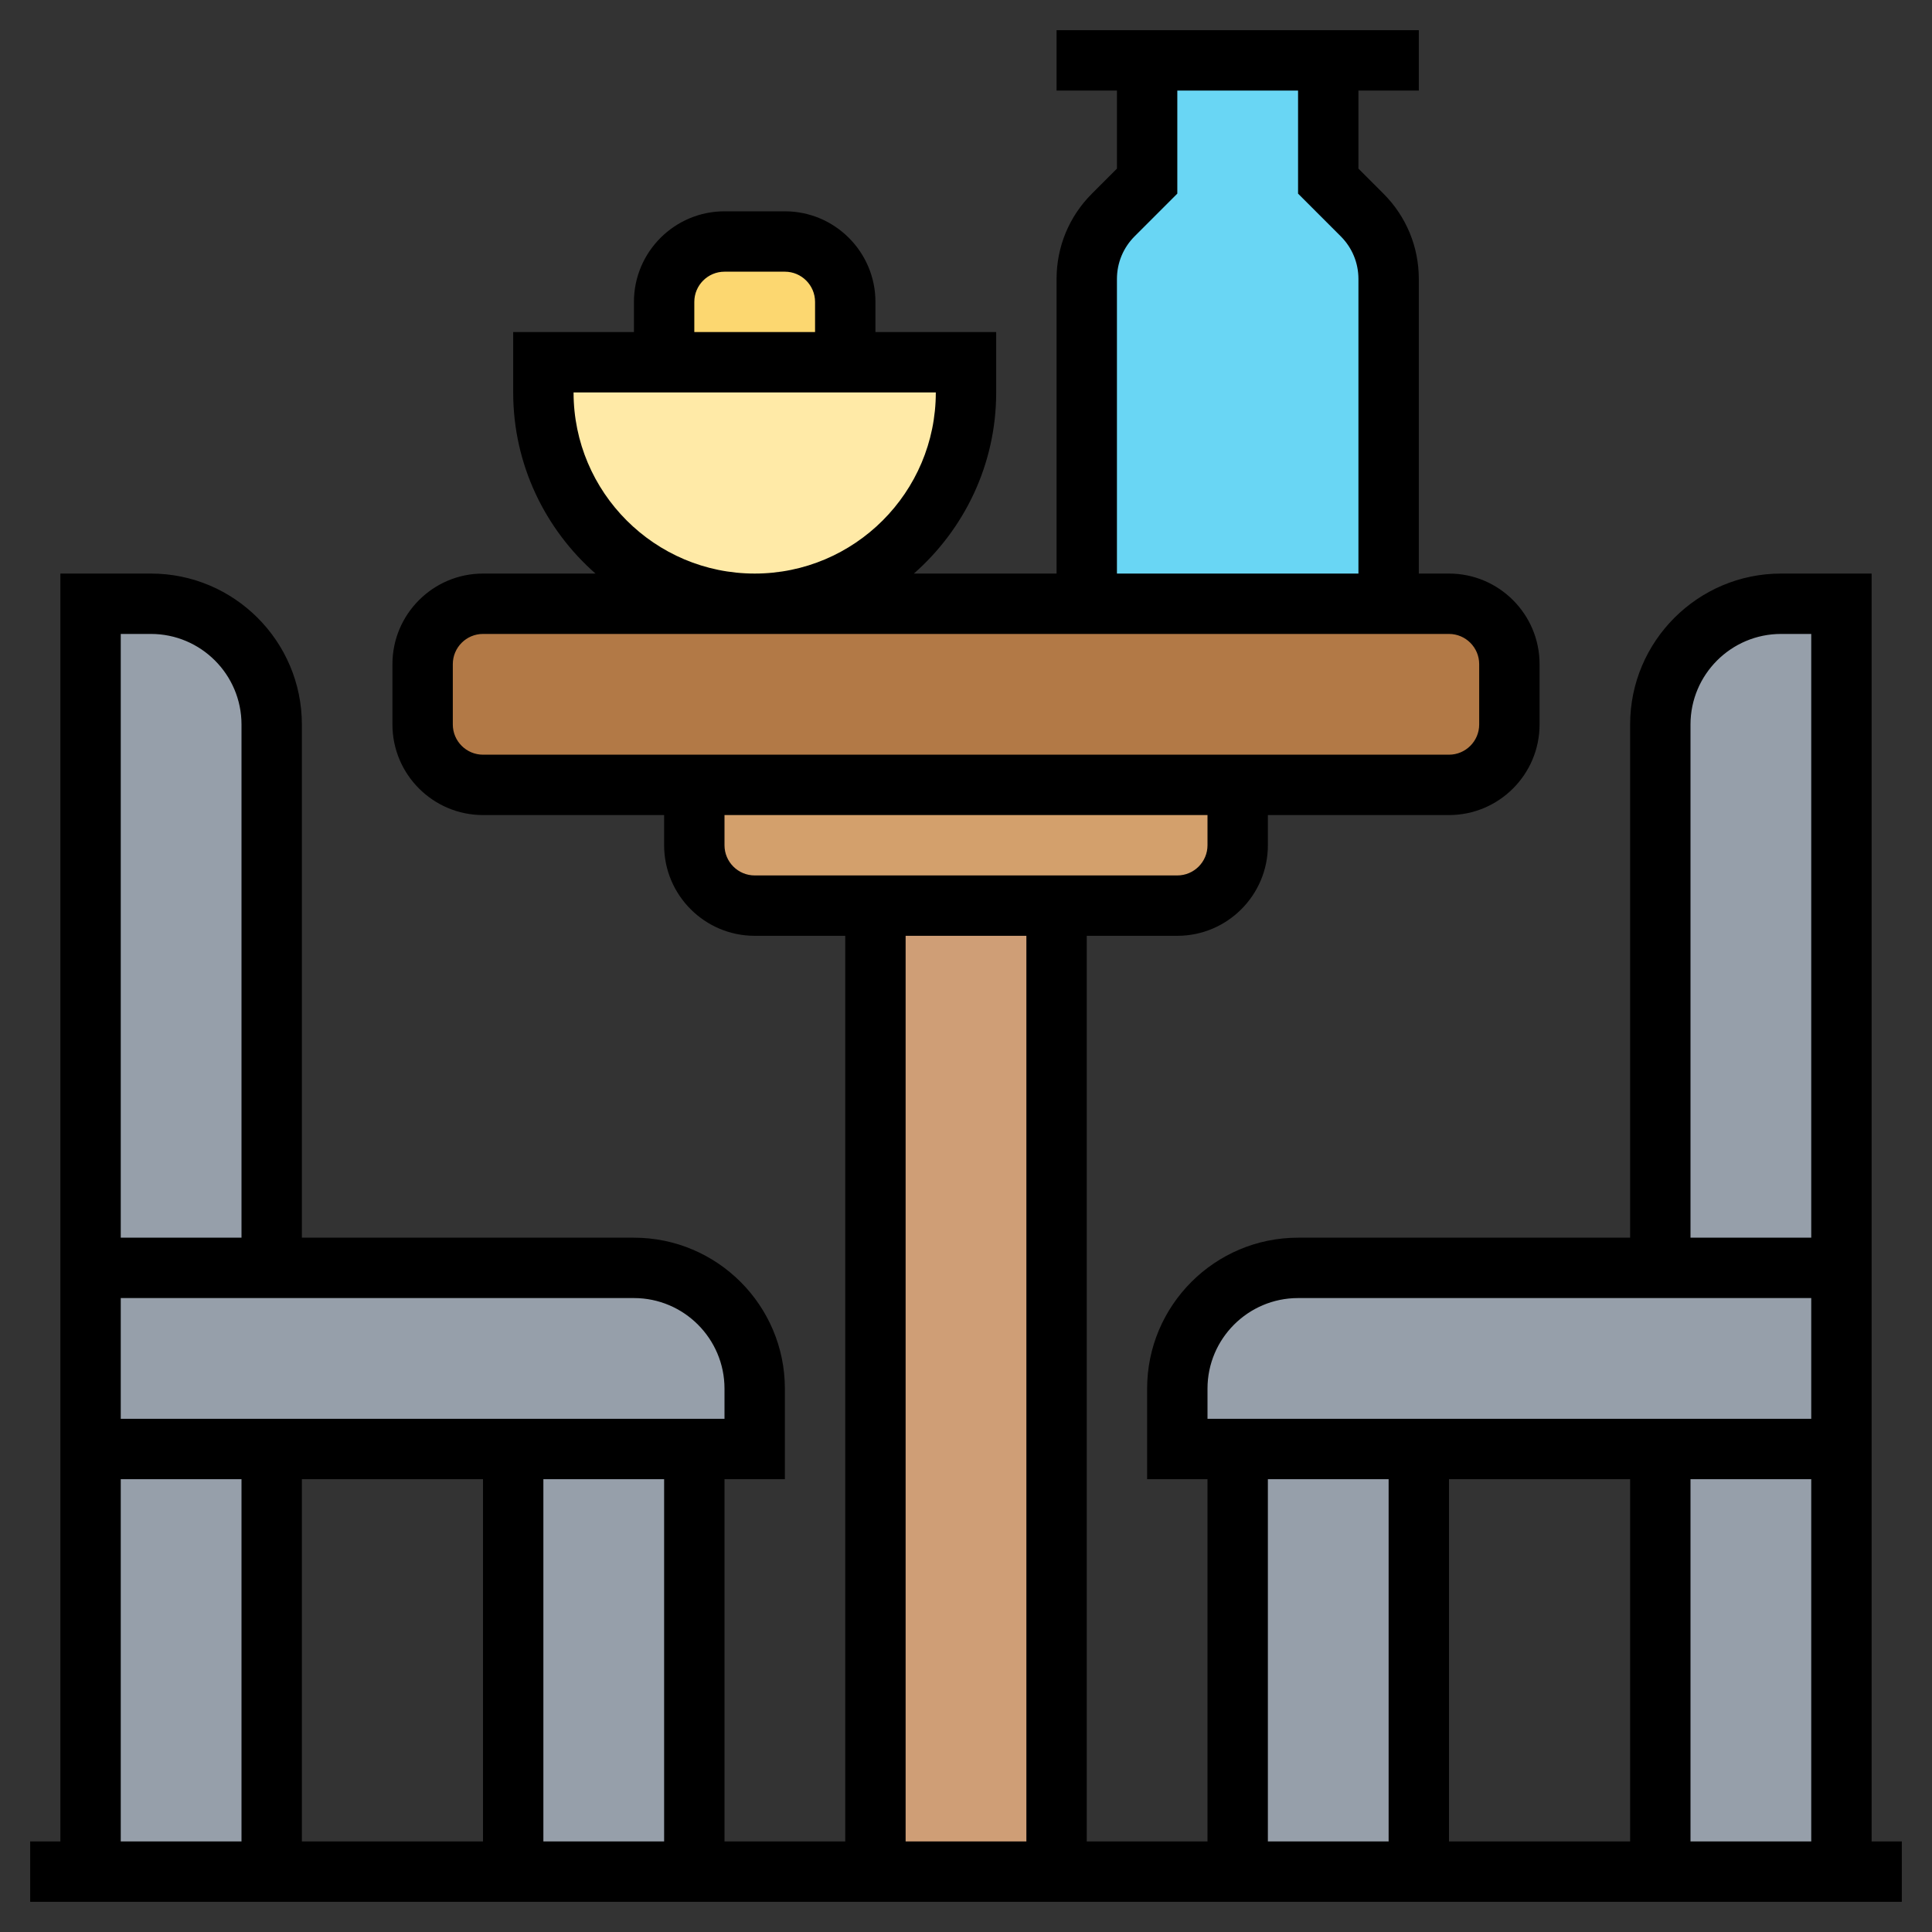 <svg id="Layer_5" enable-background="new 0 0 64 64" height="512" viewBox="0 0 64 64" width="512" xmlns="http://www.w3.org/2000/svg"><rect x="0" y="0" width="64" height="64" fill="#333333" stroke="none"/><g><g><g><path d="m41 26v2c0 1.1-.9 2-2 2h-4-6-4c-1.1 0-2-.9-2-2v-2z" fill="#d3a06c"/></g><g><path d="m50 22v2c0 1.1-.9 2-2 2h-7-18-7c-1.1 0-2-.9-2-2v-2c0-1.1.9-2 2-2h9 11 10 2c1.1 0 2 .9 2 2z" fill="#b27946"/></g><g><path d="m55 48h6v14h-6z" fill="#969faa"/></g><g><path d="m61 42v6h-6-8-6-2v-2c0-2.21 1.79-4 4-4h12z" fill="#969faa"/></g><g><path d="m61 20v22h-6v-18c0-2.21 1.79-4 4-4z" fill="#969faa"/></g><g><path d="m41 48h6v14h-6z" fill="#969faa"/></g><g><path d="m46 9.24v10.76h-10v-10.76c0-.79.32-1.56.88-2.12l1.12-1.12v-4h6v4l1.12 1.12c.56.56.88 1.33.88 2.12z" fill="#69d6f4"/></g><g><path d="m29 30h6v32h-6z" fill="#cf9e76"/></g><g><path d="m32 12v1c0 3.87-3.13 7-7 7s-7-3.13-7-7v-1h4 6z" fill="#ffeaa7"/></g><g><path d="m28 10v2h-6v-2c0-1.1.9-2 2-2h2c1.1 0 2 .9 2 2z" fill="#fcd770"/></g><g><path d="m25 46v2h-2-6-8-6v-6h6 12c2.21 0 4 1.79 4 4z" fill="#969faa"/></g><g><path d="m17 48h6v14h-6z" fill="#969faa"/></g><g><path d="m3 48h6v14h-6z" fill="#969faa"/></g><g><path d="m9 24v18h-6v-22h2c2.21 0 4 1.79 4 4z" fill="#969faa"/></g></g><path d="m62 61v-42h-3c-2.757 0-5 2.243-5 5v17h-11c-2.757 0-5 2.243-5 5v3h2v12h-4v-30h3c1.654 0 3-1.346 3-3v-1h6c1.654 0 3-1.346 3-3v-2c0-1.654-1.346-3-3-3h-1v-9.757c0-1.068-.416-2.073-1.172-2.829l-.828-.828v-2.586h2v-2h-12v2h2v2.586l-.828.828c-.756.755-1.172 1.76-1.172 2.829v9.757h-4.726c1.667-1.467 2.726-3.61 2.726-6v-2h-4v-1c0-1.654-1.346-3-3-3h-2c-1.654 0-3 1.346-3 3v1h-4v2c0 2.39 1.059 4.533 2.726 6h-3.726c-1.654 0-3 1.346-3 3v2c0 1.654 1.346 3 3 3h6v1c0 1.654 1.346 3 3 3h3v30h-4v-12h2v-3c0-2.757-2.243-5-5-5h-11v-17c0-2.757-2.243-5-5-5h-3v42h-1v2h62v-2zm-8-12v12h-6v-12zm2 0h4v12h-4zm0-25c0-1.654 1.346-3 3-3h1v20h-4zm-16 22c0-1.654 1.346-3 3-3h17v4h-20zm2 3h4v12h-4zm-5-39.757c0-.534.208-1.037.586-1.415l1.414-1.414v-3.414h4v3.414l1.414 1.414c.378.378.586.88.586 1.415v9.757h-8zm-14 .757c0-.551.449-1 1-1h2c.551 0 1 .449 1 1v1h-4zm-4 3h12c0 3.309-2.691 6-6 6s-6-2.691-6-6zm-4 11v-2c0-.551.449-1 1-1h32c.551 0 1 .449 1 1v2c0 .551-.449 1-1 1h-32c-.551 0-1-.449-1-1zm9 4v-1h16v1c0 .551-.449 1-1 1h-14c-.551 0-1-.449-1-1zm6 3h4v30h-4zm-8 30h-4v-12h4zm-6-12v12h-6v-12zm8-3v1h-20v-4h17c1.654 0 3 1.346 3 3zm-19-25c1.654 0 3 1.346 3 3v17h-4v-20zm-1 28h4v12h-4z"/></g></svg>